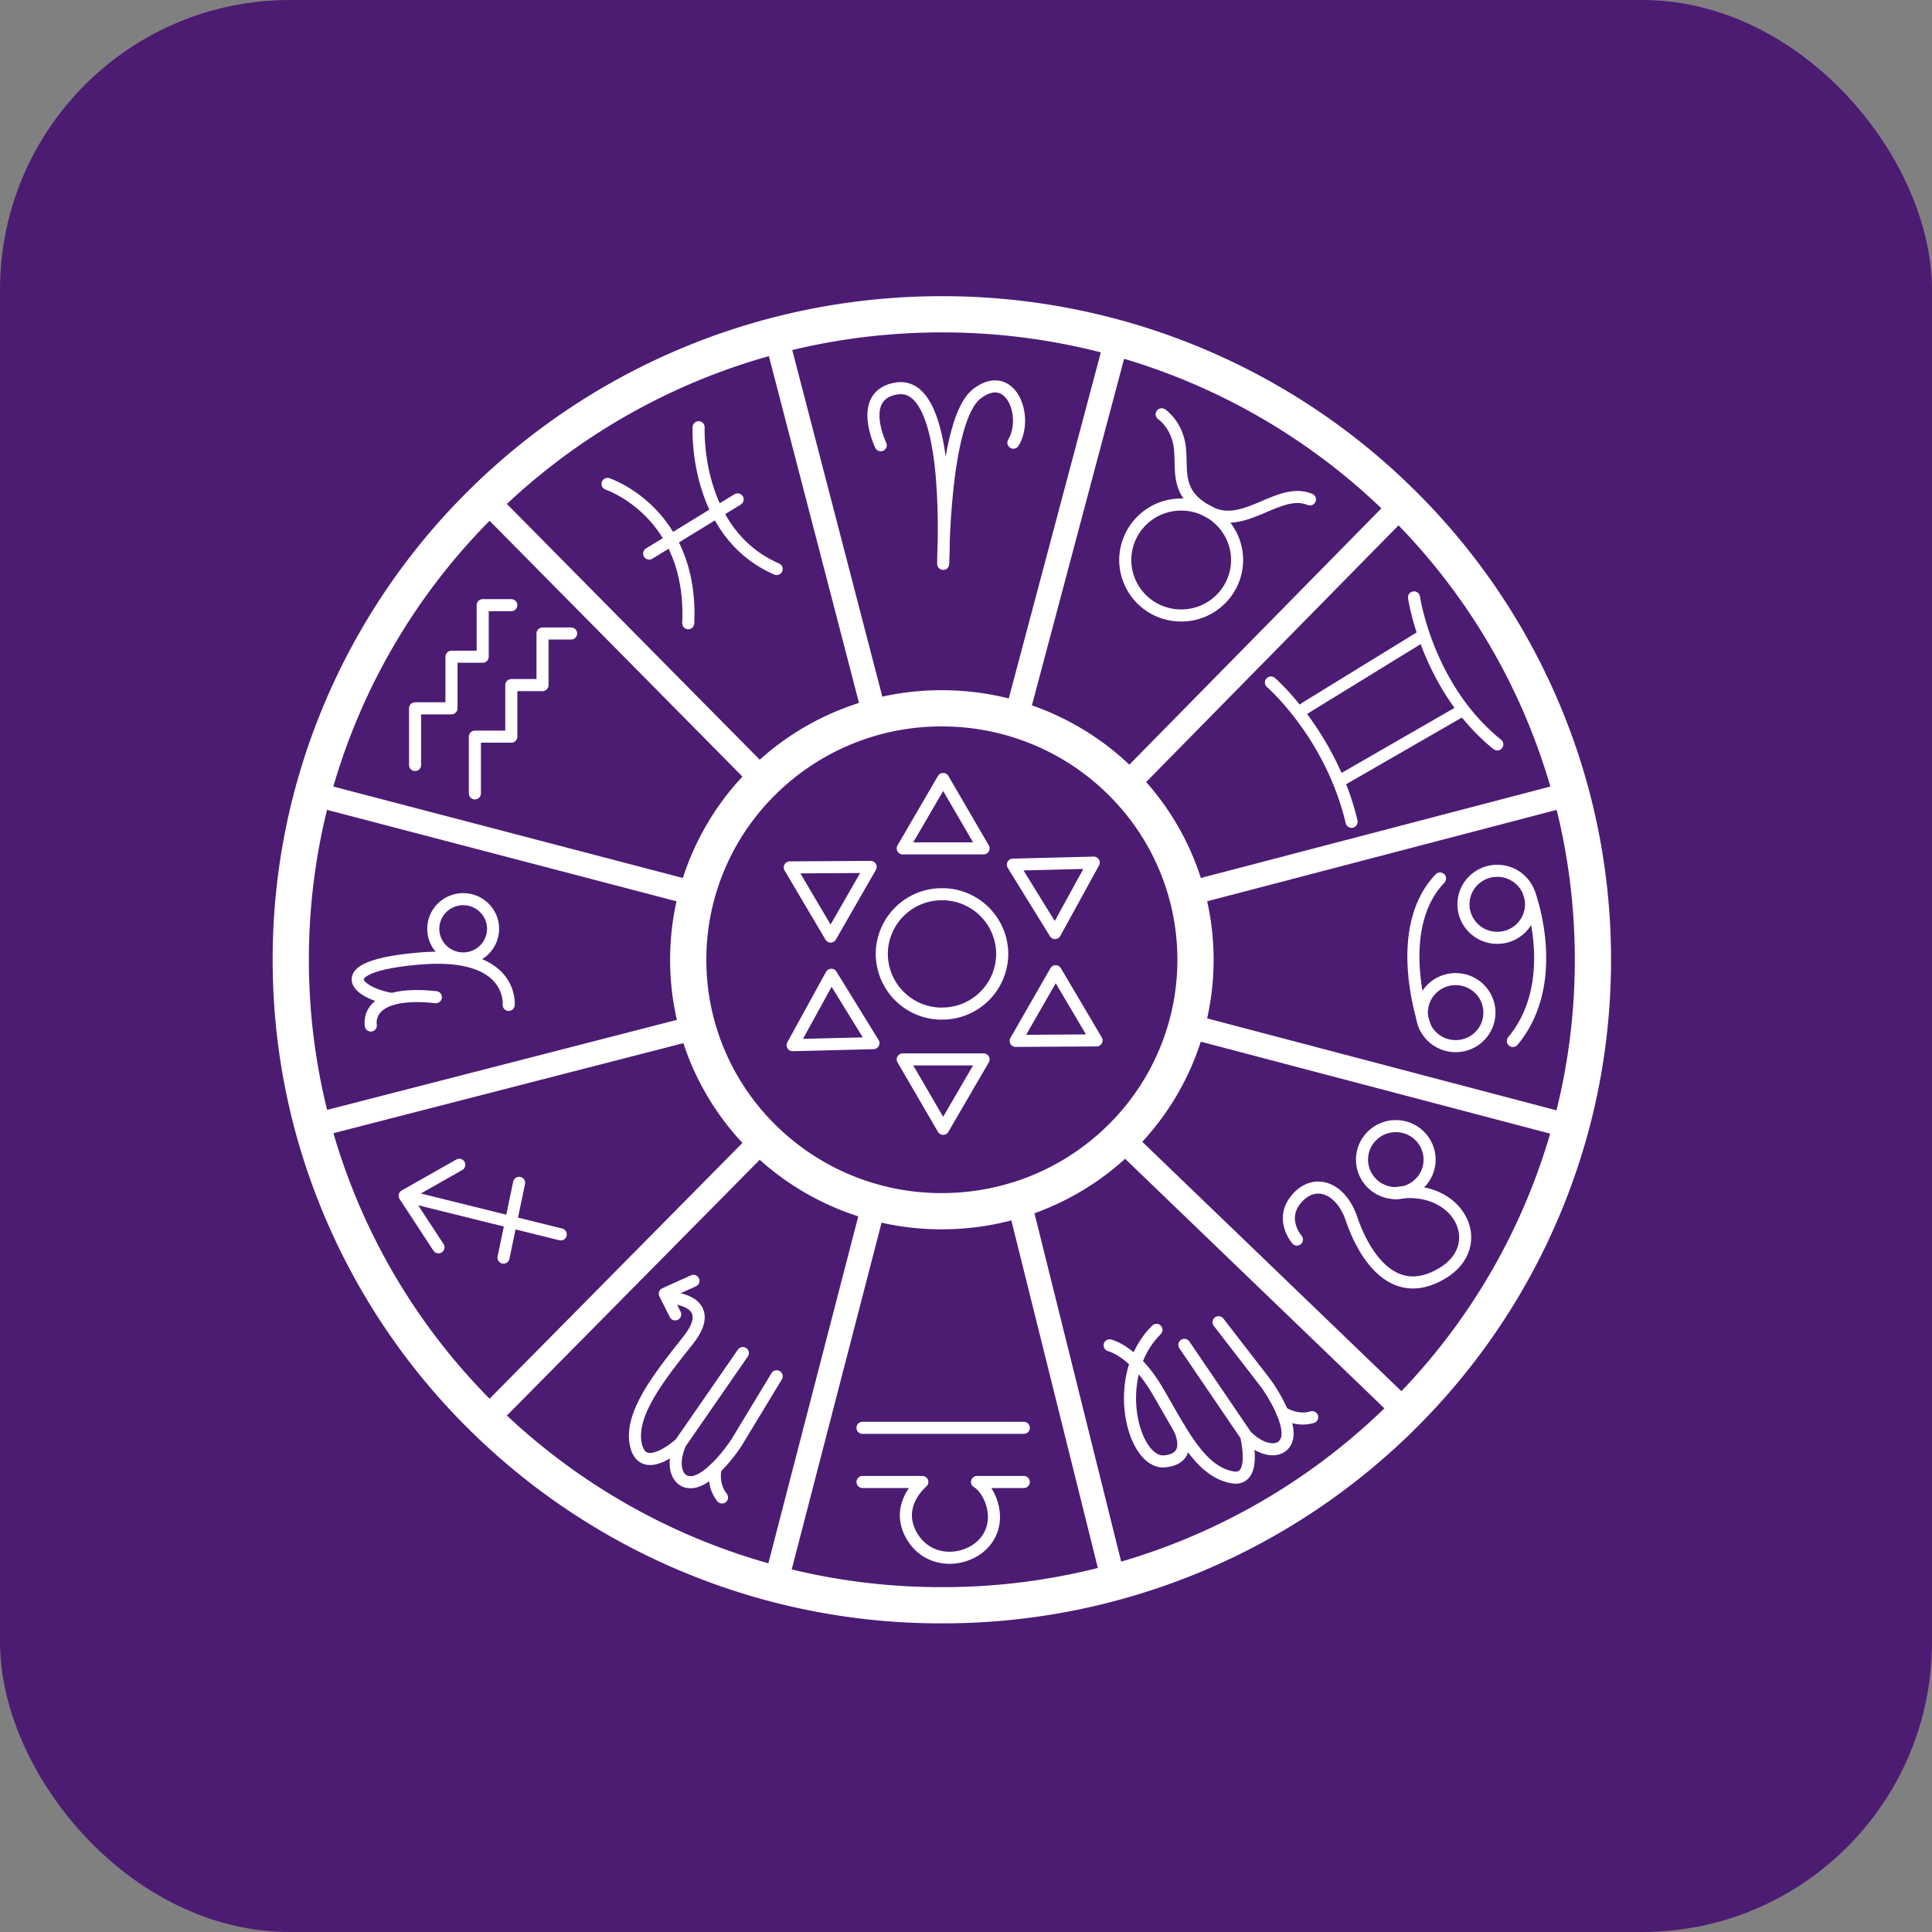 <svg width="80" height="80" fill="none" xmlns="http://www.w3.org/2000/svg"><rect width="100%" height="100%" fill="#808080" stroke="none"/><rect x=".5" y=".5" width="79" height="79" rx="11.5" fill="#4C1C73" stroke="#4C1C73"/><path d="M36.469 18.437s-1.004-2.077.646-2.35c1.94-.32 2.047 4.486 1.94 7.262 0 0 0-5.98 1.4-7.048 1.4-1.068 2.154.961 1.507 2.029M25.158 20.038s3.555 1.175 3.34 5.767M28.928 17.69s-.215 4.378 3.232 5.872M26.881 22.922l3.663-2.243M17.187 31.678V29.33h1.508v-2.136h1.292v-2.135h1.185M19.664 32.853v-2.35h1.508v-2.135h1.293v-2.136h1.185M15.355 42.464s-.323-1.495 2.693-1.174" stroke="#fff" stroke-width=".5" stroke-miterlimit="10" stroke-linecap="round" stroke-linejoin="round"/><path d="M21.064 41.61s.216-2.243-3.662-1.922c-3.878.32-2.646 1.44-1.161 1.68" stroke="#fff" stroke-width=".5" stroke-miterlimit="10" stroke-linecap="round" stroke-linejoin="round"/><path d="M19.18 39.688c.683 0 1.238-.55 1.238-1.228 0-.678-.555-1.228-1.239-1.228s-1.239.55-1.239 1.228c0 .678.555 1.228 1.24 1.228ZM23.219 51.114l-6.463-1.602M19.018 48.231l-2.262 1.281 1.4 2.136M21.495 48.979l-.646 3.096M32.16 56.988l-1.616 2.67c-.323.534-1.185 1.602-1.832 1.708-.646.107-.97-.64-.538-1.602 0 0-1.508 1.389-1.832.107-.323-1.281.97-2.883 2.155-4.378 1.185-1.495-.431-1.709-.431-1.709M30.76 56.027l-2.586 3.737" stroke="#fff" stroke-width=".5" stroke-miterlimit="10" stroke-linecap="round" stroke-linejoin="round"/><path d="M29.629 60.792s-.163.681.269 1.215M50.459 54.75l1.91 2.472c.382.494 1.067 1.681.93 2.316-.139.636-.959.659-1.702-.092 0 0 .49 1.92-.573 1.727-1.36-.246-2.133-1.954-3.1-3.596-.966-1.642-1.977-1.87-1.977-1.87M49.042 55.688l2.556 3.758" stroke="#fff" stroke-width=".5" stroke-miterlimit="10" stroke-linecap="round" stroke-linejoin="round"/><path d="M53.097 58.483s.579.4 1.238.199M28.713 53.037l-1.185.534.43.854M35.714 59.123h6.68M35.714 61.366h2.478s-1.185.961-.431 2.243c.754 1.281 2.477 1.068 3.124.107.646-.962 0-2.136-.43-2.35h1.938M48.82 59.123s.682 1.282-.61 1.389c-1.293.106-2.262-3.525-.323-5.446M57.797 49.406c.773 0 1.4-.622 1.4-1.388 0-.767-.627-1.389-1.4-1.389-.773 0-1.4.622-1.4 1.389 0 .766.627 1.388 1.4 1.388Z" stroke="#fff" stroke-width=".5" stroke-miterlimit="10" stroke-linecap="round" stroke-linejoin="round"/><path d="M53.704 51.328s-.754-.854 0-1.709c.754-.854 1.831-.427 2.262.855.43 1.281 1.632 3.538 3.77 2.242 1.94-1.175.647-3.738-1.939-3.31M61.998 38.834c.773 0 1.4-.622 1.4-1.389s-.627-1.388-1.4-1.388c-.773 0-1.4.621-1.4 1.388 0 .767.627 1.389 1.4 1.389ZM60.275 43.319c.773 0 1.4-.622 1.4-1.389 0-.766-.627-1.388-1.4-1.388-.774 0-1.4.622-1.4 1.388 0 .767.626 1.389 1.4 1.389Z" stroke="#fff" stroke-width=".5" stroke-miterlimit="10" stroke-linecap="round" stroke-linejoin="round"/><path d="M63.333 37.025s1.358 3.624-.688 6.08M59.012 42.531s-1.43-4.018.617-6.154M58.551 24.737s.539 3.738 3.447 6.087M52.627 28.261s2.477 2.136 3.339 5.767M58.959 26.297l-4.932 3.032M60.598 29.387l-5.17 2.978M48.91 25.485a2.306 2.306 0 0 0 2.316-2.296 2.306 2.306 0 0 0-2.316-2.296 2.306 2.306 0 0 0-2.316 2.296 2.306 2.306 0 0 0 2.316 2.296Z" stroke="#fff" stroke-width=".5" stroke-miterlimit="10" stroke-linecap="round" stroke-linejoin="round"/><path d="M48.102 17.155s.647.427.754 1.389c.108.96-.224 1.922 1.235 2.67 1.458.747 2.858-1.069 4.151-.535" stroke="#fff" stroke-width=".5" stroke-miterlimit="10" stroke-linecap="round" stroke-linejoin="round"/><path d="M65.058 32.861a26.64 26.64 0 0 0-6.974-11.998 26.967 26.967 0 0 0-11.825-6.869 27.18 27.18 0 0 0-7.259-.98c-2.374 0-4.675.304-6.867.876h-.001A26.985 26.985 0 0 0 20.1 20.68a26.648 26.648 0 0 0-7.158 12.181c-.59 2.195-.902 4.5-.902 6.88 0 2.382.314 4.691.905 6.888A26.654 26.654 0 0 0 20.1 58.802 26.987 26.987 0 0 0 39 66.47a26.998 26.998 0 0 0 19.22-7.983v-.002a26.627 26.627 0 0 0 6.83-11.834h0c.594-2.204.91-4.52.91-6.909 0-2.38-.313-4.685-.902-6.88Zm-22.88 16.806c-1.002.316-2.07.486-3.178.486a10.497 10.497 0 0 1-7.378-3.003h-.001a10.381 10.381 0 0 1-2.785-4.776 10.335 10.335 0 0 1-.338-2.633c0-.94.125-1.851.362-2.716a10.364 10.364 0 0 1 2.762-4.693A10.5 10.5 0 0 1 39 29.33c1.148 0 2.255.183 3.29.522a10.483 10.483 0 0 1 4.303 2.698h0a10.341 10.341 0 0 1 2.546 9.914 10.376 10.376 0 0 1-2.728 4.655 10.5 10.5 0 0 1-4.233 2.55Z" stroke="#fff" stroke-width="1.5" stroke-miterlimit="10" stroke-linecap="round" stroke-linejoin="round"/><path d="m58.084 20.863-11.49 11.686h-.001a10.486 10.486 0 0 0-4.303-2.698l-.111-.522 4.08-15.335a26.973 26.973 0 0 1 11.825 6.869ZM36.145 29.33l-.049.403a10.498 10.498 0 0 0-4.474 2.6h-.001L20.1 20.68a26.986 26.986 0 0 1 12.03-6.79h.002l4.012 15.44ZM28.498 39.741c0 .91.117 1.793.338 2.634l-.123.196-15.769 4.058a26.502 26.502 0 0 1-.904-6.888c0-2.38.313-4.685.902-6.88l15.918 4.164a10.291 10.291 0 0 0-.362 2.716ZM36.166 49.94l-4.055 15.648a26.986 26.986 0 0 1-12.01-6.786L31.62 47.15h.001a10.5 10.5 0 0 0 4.527 2.615l.017.174ZM58.22 58.484v.001a27 27 0 0 1-12.096 7.04L42.178 49.67v-.002a10.502 10.502 0 0 0 4.233-2.549h.001L58.22 58.484ZM65.96 39.741c0 2.39-.316 4.705-.909 6.91h-.001l-15.91-4.187h0c.236-.869.362-1.78.362-2.723 0-.94-.125-1.85-.362-2.716l15.918-4.164c.59 2.195.902 4.5.902 6.88Z" stroke="#fff" stroke-miterlimit="10" stroke-linecap="round" stroke-linejoin="round"/><path d="M49.502 39.741c0 .942-.126 1.854-.363 2.722a10.375 10.375 0 0 1-2.728 4.655 10.5 10.5 0 0 1-4.233 2.55 10.56 10.56 0 0 1-3.178.485 10.497 10.497 0 0 1-7.378-3.003h-.002a10.382 10.382 0 0 1-2.784-4.776 10.34 10.34 0 0 1-.338-2.633c0-.94.125-1.85.362-2.716a10.363 10.363 0 0 1 2.762-4.693A10.498 10.498 0 0 1 39 29.33a10.535 10.535 0 0 1 7.593 3.22h0a10.341 10.341 0 0 1 2.91 7.192Z" stroke="#fff" stroke-miterlimit="10" stroke-linecap="round" stroke-linejoin="round"/><path d="M39.008 41.97A2.483 2.483 0 0 0 41.5 39.5a2.483 2.483 0 0 0-2.493-2.472 2.483 2.483 0 0 0-2.494 2.472 2.483 2.483 0 0 0 2.493 2.472ZM39.054 32.256l-1.673 2.873h3.346l-1.673-2.873ZM39.054 46.741l-1.673-2.873h3.346l-1.673 2.873ZM45.404 43.08l-1.692-2.863-1.654 2.884 3.346-.021ZM32.704 35.918l3.346-.021-1.654 2.883-1.692-2.862ZM45.286 35.72l-3.345.084 1.746 2.83 1.6-2.915ZM32.822 43.278l1.6-2.914 1.745 2.83-3.345.084Z" stroke="#fff" stroke-width=".5" stroke-miterlimit="10" stroke-linecap="round" stroke-linejoin="round"/></svg>